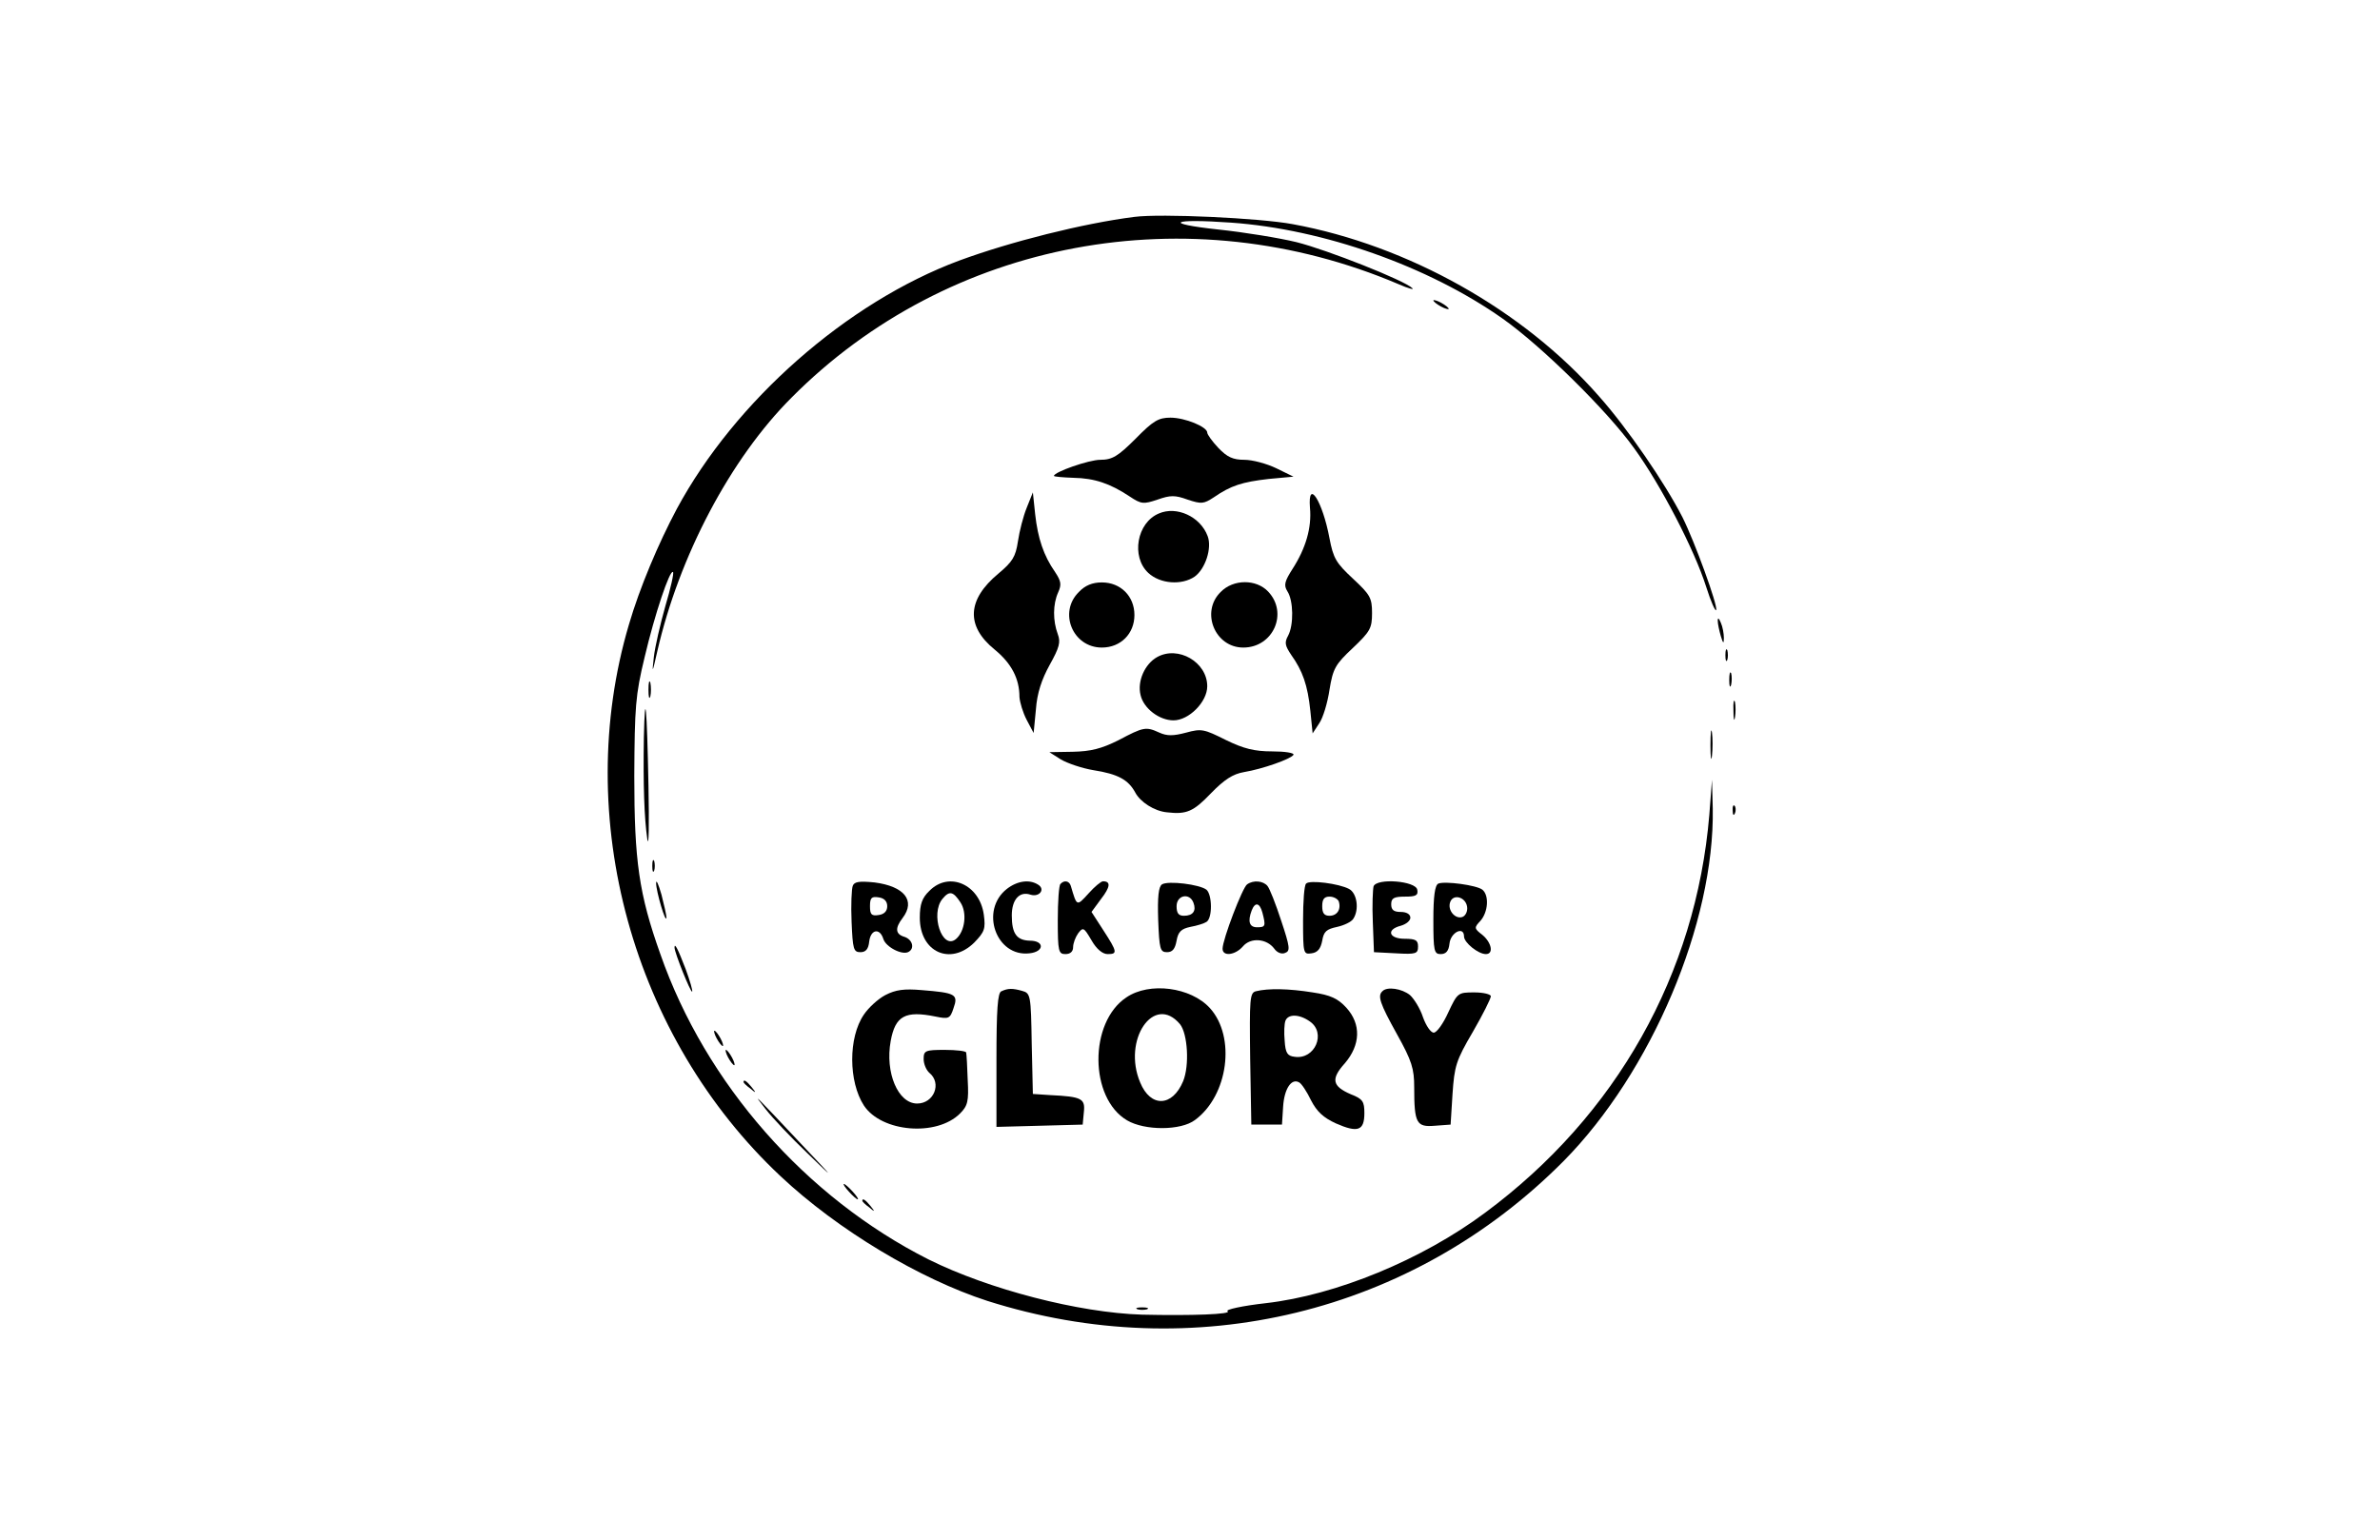 <svg version="1.0" xmlns="http://www.w3.org/2000/svg"
 width="621pt" height="402pt" viewBox="0 0 621 402"
 preserveAspectRatio="xMidYMid meet">

<g transform="translate(0,402) scale(0.1,-0.1)"
fill="#000000" stroke="none">
<path d="M2960 3454 c-134 -17 -324 -65 -457 -114 -293 -109 -585 -366 -737
-648 -48 -90 -97 -206 -125 -302 -149 -503 9 -1077 396 -1440 149 -140 363
-268 539 -325 538 -171 1109 -33 1504 365 229 232 394 622 389 920 l-2 75 -7
-92 c-35 -415 -242 -784 -585 -1038 -165 -123 -389 -215 -572 -236 -62 -7
-107 -17 -100 -21 13 -8 -94 -12 -223 -9 -165 5 -400 66 -557 144 -321 162
-582 459 -700 797 -56 157 -68 244 -68 465 1 180 3 211 27 310 26 111 66 230
74 222 3 -2 -6 -42 -20 -89 -13 -46 -27 -106 -30 -133 -5 -44 -4 -43 9 15 57
249 191 503 350 662 410 413 1036 530 1585 296 25 -11 41 -15 35 -10 -20 20
-222 100 -302 120 -45 11 -137 26 -204 33 -148 16 -122 29 33 18 241 -17 515
-114 708 -250 101 -71 274 -241 344 -339 69 -95 157 -264 188 -362 12 -38 24
-65 26 -60 4 13 -56 178 -88 242 -46 90 -144 233 -218 316 -197 225 -499 394
-799 449 -86 16 -343 28 -413 19z"/>
<path d="M3740 3236 c0 -3 9 -10 20 -16 11 -6 20 -8 20 -6 0 3 -9 10 -20 16
-11 6 -20 8 -20 6z"/>
<path d="M2963 2875 c-46 -46 -61 -55 -92 -55 -30 0 -121 -32 -121 -42 0 -2
23 -4 51 -5 55 -1 96 -15 147 -49 30 -20 36 -20 72 -8 34 12 46 12 79 0 36
-12 42 -11 68 6 45 31 74 40 143 48 l65 6 -45 22 c-25 12 -62 22 -83 22 -30 0
-45 7 -68 31 -16 17 -29 35 -29 40 0 15 -58 39 -96 39 -31 0 -45 -8 -91 -55z"/>
<path d="M3418 2695 c5 -52 -11 -106 -45 -159 -21 -33 -24 -43 -14 -59 16 -24
17 -88 2 -116 -10 -18 -8 -26 8 -50 30 -42 43 -79 50 -146 l6 -59 17 26 c10
14 22 54 27 88 9 55 15 66 61 109 45 43 50 51 50 91 0 40 -5 48 -50 90 -44 41
-51 53 -61 105 -18 97 -57 158 -51 80z"/>
<path d="M2679 2695 c-9 -22 -19 -61 -23 -88 -6 -40 -14 -53 -51 -84 -82 -68
-85 -137 -10 -198 44 -36 65 -76 65 -124 1 -14 9 -41 19 -60 l18 -34 6 62 c3
42 15 78 36 116 25 45 29 59 21 80 -13 35 -13 78 1 109 9 20 8 29 -8 53 -30
43 -45 88 -52 151 l-6 57 -16 -40z"/>
<path d="M3024 2680 c-58 -24 -73 -113 -28 -155 31 -29 87 -33 121 -10 28 20
46 75 34 106 -19 51 -81 79 -127 59z"/>
<path d="M2815 2475 c-54 -53 -16 -145 60 -145 49 0 85 36 85 85 0 49 -36 85
-85 85 -25 0 -44 -8 -60 -25z"/>
<path d="M3185 2475 c-53 -52 -15 -145 59 -145 78 0 118 90 65 146 -31 33 -91
33 -124 -1z"/>
<path d="M4482 2400 c0 -8 4 -26 8 -40 6 -20 8 -21 8 -5 0 11 -3 29 -8 40 -5
12 -8 14 -8 5z"/>
<path d="M4502 2310 c0 -14 2 -19 5 -12 2 6 2 18 0 25 -3 6 -5 1 -5 -13z"/>
<path d="M3019 2305 c-32 -18 -52 -63 -43 -99 8 -35 49 -66 86 -66 40 0 88 48
88 89 0 63 -76 107 -131 76z"/>
<path d="M4512 2245 c0 -16 2 -22 5 -12 2 9 2 23 0 30 -3 6 -5 -1 -5 -18z"/>
<path d="M1692 2220 c0 -19 2 -27 5 -17 2 9 2 25 0 35 -3 9 -5 1 -5 -18z"/>
<path d="M4523 2165 c0 -22 2 -30 4 -17 2 12 2 30 0 40 -3 9 -5 -1 -4 -23z"/>
<path d="M1680 2095 c-2 -122 1 -211 9 -265 4 -25 5 38 3 140 -4 207 -9 260
-12 125z"/>
<path d="M4463 2075 c0 -33 2 -45 4 -27 2 18 2 45 0 60 -2 15 -4 0 -4 -33z"/>
<path d="M2918 2088 c-44 -22 -72 -29 -119 -30 l-61 -1 30 -19 c17 -10 55 -23
85 -28 64 -10 91 -25 109 -58 13 -25 50 -49 83 -52 51 -6 69 2 114 49 36 37
58 51 87 56 48 8 122 34 129 45 3 5 -22 9 -55 9 -47 0 -75 7 -122 30 -56 28
-63 30 -103 19 -34 -9 -50 -9 -70 0 -35 16 -41 15 -107 -20z"/>
<path d="M4521 1904 c0 -11 3 -14 6 -6 3 7 2 16 -1 19 -3 4 -6 -2 -5 -13z"/>
<path d="M1702 1760 c0 -14 2 -19 5 -12 2 6 2 18 0 25 -3 6 -5 1 -5 -13z"/>
<path d="M1712 1715 c0 -21 25 -107 27 -90 0 6 -6 33 -13 60 -8 28 -14 41 -14
30z"/>
<path d="M2225 1708 c-3 -8 -5 -50 -3 -94 3 -71 5 -79 23 -79 14 0 21 8 23 28
4 32 28 36 37 6 7 -21 50 -43 66 -33 16 9 10 32 -11 39 -24 7 -25 23 -5 49 35
46 4 83 -73 93 -40 4 -53 2 -57 -9z m90 -53 c0 -13 -8 -21 -22 -23 -19 -3 -23
1 -23 23 0 22 4 26 23 23 14 -2 22 -10 22 -23z"/>
<path d="M2425 1695 c-19 -18 -25 -35 -25 -70 0 -90 80 -126 142 -65 27 28 30
36 25 73 -11 79 -91 114 -142 62z m81 -30 c18 -27 12 -76 -12 -96 -36 -29 -67
66 -35 105 18 22 28 20 47 -9z"/>
<path d="M2627 1700 c-71 -56 -28 -178 59 -168 39 4 40 33 1 33 -34 1 -47 18
-47 66 0 41 20 64 49 54 23 -7 39 14 20 26 -23 15 -55 10 -82 -11z"/>
<path d="M2767 1713 c-4 -3 -7 -46 -7 -95 0 -81 2 -88 20 -88 13 0 20 7 20 18
0 10 6 26 13 36 13 17 15 16 35 -18 13 -23 29 -36 42 -36 26 0 26 5 -11 62
l-31 48 25 34 c24 31 26 46 5 46 -5 0 -22 -14 -38 -32 -31 -34 -30 -34 -46 20
-4 13 -17 16 -27 5z"/>
<path d="M3032 1712 c-9 -6 -12 -32 -10 -93 3 -76 5 -84 23 -84 14 0 21 8 25
30 4 23 12 31 36 36 17 3 36 9 42 13 16 10 15 71 0 84 -18 14 -100 24 -116 14z
m82 -48 c8 -21 -1 -34 -25 -34 -14 0 -19 7 -19 25 0 29 34 36 44 9z"/>
<path d="M3254 1712 c-12 -8 -64 -144 -64 -168 0 -21 33 -17 53 6 20 24 62 21
82 -6 7 -10 19 -15 28 -11 14 5 13 15 -10 84 -14 43 -30 84 -36 91 -11 13 -36
16 -53 4z m40 -74 c9 -35 8 -38 -14 -38 -20 0 -25 15 -14 44 9 23 21 20 28 -6z"/>
<path d="M3408 1714 c-5 -4 -8 -47 -8 -96 0 -87 1 -89 22 -86 16 2 24 12 28
33 4 24 11 30 39 36 18 4 37 13 42 21 16 24 10 67 -11 78 -26 14 -103 24 -112
14z m85 -46 c7 -21 -4 -38 -24 -38 -14 0 -19 7 -19 25 0 18 5 25 19 25 11 0
21 -6 24 -12z"/>
<path d="M3584 1707 c-2 -8 -4 -49 -2 -93 l3 -79 58 -3 c52 -3 57 -1 57 18 0
16 -6 20 -35 20 -41 0 -49 24 -10 34 14 4 25 13 25 21 0 9 -10 15 -25 15 -18
0 -25 5 -25 20 0 16 7 20 36 20 28 0 35 3 32 18 -4 23 -105 31 -114 9z"/>
<path d="M3753 1714 c-9 -4 -13 -33 -13 -95 0 -81 2 -89 19 -89 14 0 21 8 23
27 3 30 38 47 38 19 0 -16 37 -46 57 -46 21 0 15 30 -9 50 -22 17 -22 19 -5
37 20 23 23 66 5 81 -15 12 -98 23 -115 16z m75 -60 c2 -12 -4 -24 -12 -27
-19 -7 -40 18 -32 39 8 22 40 13 44 -12z"/>
<path d="M1760 1547 c0 -13 42 -118 46 -115 2 2 -6 29 -17 59 -20 52 -29 70
-29 56z"/>
<path d="M2310 1423 c-19 -10 -44 -33 -56 -51 -41 -60 -40 -175 0 -237 46 -70
190 -82 251 -21 20 20 23 32 20 87 -1 35 -3 67 -4 72 0 4 -26 7 -56 7 -51 0
-55 -2 -55 -24 0 -13 7 -29 15 -36 33 -27 12 -80 -32 -80 -50 0 -84 81 -69
163 12 66 38 80 117 64 34 -7 38 -6 47 22 13 36 5 40 -83 47 -46 4 -68 1 -95
-13z"/>
<path d="M2613 1433 c-10 -3 -13 -49 -13 -179 l0 -175 113 3 112 3 3 32 c4 36
-5 41 -88 45 l-45 3 -3 131 c-2 127 -3 132 -25 138 -25 7 -37 7 -54 -1z"/>
<path d="M2939 1417 c-98 -65 -97 -263 2 -321 46 -27 140 -27 177 1 87 64 107
217 39 292 -50 55 -158 69 -218 28z m140 -70 c20 -25 25 -108 8 -149 -28 -67
-85 -69 -112 -3 -47 111 36 233 104 152z"/>
<path d="M3277 1433 c-16 -4 -17 -19 -15 -176 l3 -172 40 0 40 0 3 47 c3 47
22 75 42 63 6 -3 20 -24 31 -47 15 -29 32 -45 65 -60 57 -25 74 -19 74 27 0
30 -4 37 -35 49 -49 21 -53 40 -16 81 41 48 43 102 4 145 -22 24 -41 33 -88
40 -62 10 -116 11 -148 3z m141 -79 c43 -30 13 -100 -40 -92 -19 2 -24 10 -26
42 -2 21 -1 44 2 52 7 18 36 18 64 -2z"/>
<path d="M3607 1433 c-13 -12 -7 -31 38 -112 39 -70 45 -90 45 -139 0 -94 6
-104 54 -100 l41 3 5 80 c5 73 9 87 53 162 26 45 47 87 47 93 0 5 -19 10 -43
10 -43 0 -44 -1 -68 -52 -13 -29 -30 -53 -38 -53 -8 0 -20 18 -28 40 -7 22
-23 48 -34 58 -21 17 -60 23 -72 10z"/>
<path d="M1870 1310 c6 -11 13 -20 16 -20 2 0 0 9 -6 20 -6 11 -13 20 -16 20
-2 0 0 -9 6 -20z"/>
<path d="M1900 1260 c6 -11 13 -20 16 -20 2 0 0 9 -6 20 -6 11 -13 20 -16 20
-2 0 0 -9 6 -20z"/>
<path d="M1940 1196 c0 -2 8 -10 18 -17 15 -13 16 -12 3 4 -13 16 -21 21 -21
13z"/>
<path d="M1998 1125 c17 -22 66 -74 109 -115 74 -72 73 -70 -17 25 -127 135
-128 136 -92 90z"/>
<path d="M2215 910 c10 -11 20 -20 23 -20 3 0 -3 9 -13 20 -10 11 -20 20 -23
20 -3 0 3 -9 13 -20z"/>
<path d="M2250 886 c0 -2 8 -10 18 -17 15 -13 16 -12 3 4 -13 16 -21 21 -21
13z"/>
<path d="M2968 603 c6 -2 18 -2 25 0 6 3 1 5 -13 5 -14 0 -19 -2 -12 -5z"/>
</g>
</svg>
